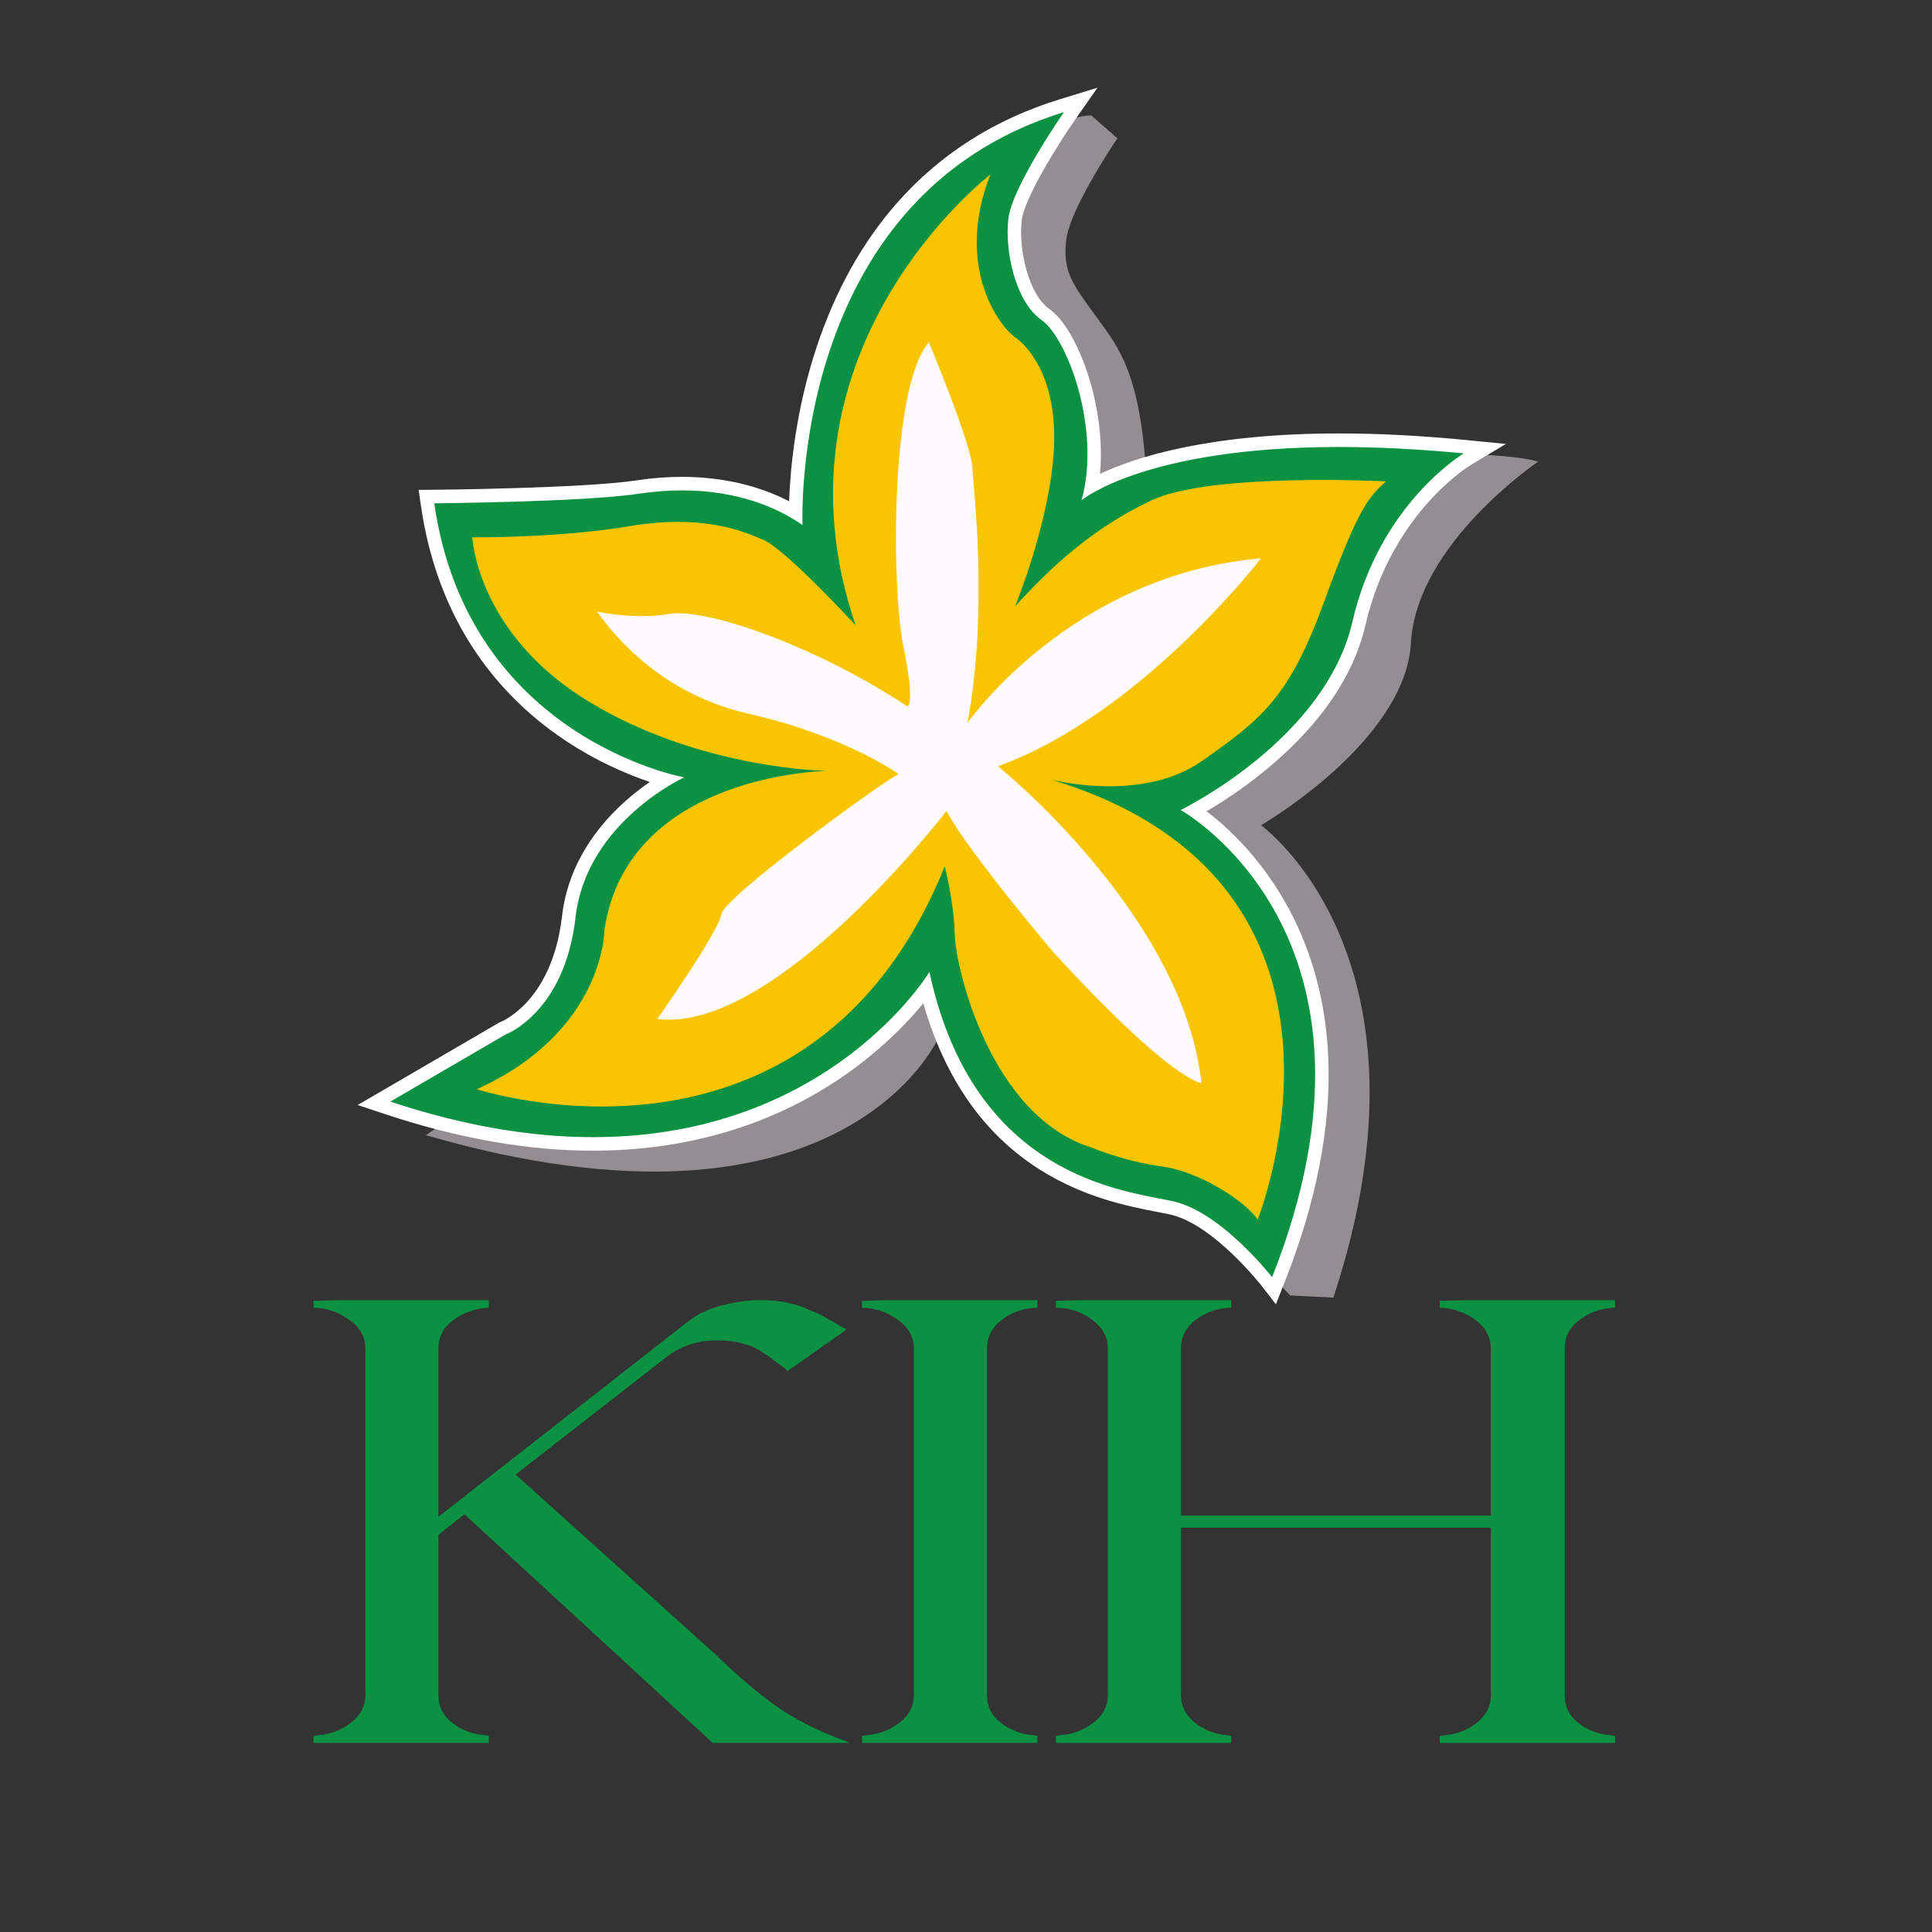 <?xml version="1.0" encoding="utf-8"?>
<!-- Generator: Adobe Illustrator 27.0.0, SVG Export Plug-In . SVG Version: 6.00 Build 0)  -->
<svg version="1.1" id="Layer_1" xmlns="http://www.w3.org/2000/svg" xmlns:xlink="http://www.w3.org/1999/xlink" x="0px" y="0px"
	 viewBox="0 0 1000 1000" style="enable-background:new 0 0 1000 1000;" xml:space="preserve">
<rect x="0" y="0" width="1000" height="1000" fill="#333333" stroke="none"/>
<style type="text/css">
	.st0{fill:#938E92;}
	.st1{fill:#0A9242;}
	.st2{fill:#FFFFFF;}
	.st3{fill:#F9C400;}
	.st4{fill:#FFFAFE;}
</style>
<g>
	<path class="st0" d="M578.36,71.6c0,0-24.14,35.45-26.4,52.05c-2.26,16.59,3.47,23.77,14.4,38.86
		c10.94,15.09,22.56,27.52,26.33,75.04c0,0,172.7-8.18,203.43,1.4c0,0-62.99,42.52-65.81,93.74s-77.62,94.46-77.62,94.46
		s95.58,68.42,37.47,244.48l-22.38-1.1l-25.7-27.12L485.39,537.77c0,0-49.81,112.07-264.96,49.81l188.86-130.75l24.21-105.15
		l69.41-252.91c0,0,38.34-39.03,61.94-39.03L578.36,71.6z"/>
	<g>
		<path class="st1" d="M655.66,663.25c-0.25-0.33-25.8-32.94-49.36-38.08c-1.82-0.4-3.9-0.8-6.32-1.26
			c-29.35-5.64-97.03-18.64-120.53-112.32c-6.05,8.13-18.17,22.53-37.29,37.03c-26.14,19.83-70.82,43.46-135.21,43.47
			c-0.01,0-0.02,0-0.02,0c-33.19,0-68.85-6.25-105.99-18.59l-7.36-2.44l66.55-38.76l0.29-0.11c1.16-0.44,28.69-11.33,33.98-57.73
			c4.43-38.91,35.06-61.83,50.08-70.85c-10.83-3.08-30.06-9.91-50.42-23.57c-28.1-18.86-63.54-54.81-72.76-119.04l-0.57-3.97
			l4.01-0.03c0.77-0.01,77.57-0.67,105.74-4.96c7.5-1.14,15.04-1.72,22.41-1.72c22.11,0,42.33,5.16,58.92,14.99
			c0.13-13.85,1.88-47.62,14.37-85.1c9.43-28.29,23.06-52.72,40.52-72.61c21.87-24.92,49.79-42.72,82.98-52.9l9.7-2.97l-5.8,8.32
			c-7.29,10.46-26.57,40.45-28.16,53.44c-2.54,20.83,6.2,42.68,15.64,49.26c7.63,5.32,15.72,20.37,20.62,38.36
			c2.89,10.62,6.77,30.17,3.4,50.27c14.65-8.12,52.4-23.5,128.08-23.5c20.22,0,42.03,1.12,64.84,3.34l10.67,1.04l-9.23,5.46
			c-0.42,0.25-42.44,25.83-56.01,84.85c-7.51,32.64-31.85,58.08-50.95,73.67c-14.13,11.54-27.3,19.41-34.41,23.33
			c9.59,6.59,30.23,23.19,46.03,52.62c12.21,22.74,18.92,48.43,19.96,76.36c1.29,34.73-6.24,73.04-22.39,113.86l-2.26,5.7
			L655.66,663.25z"/>
		<path class="st2" d="M550.71,58.04c0,0-26.72,38.31-28.76,55.02c-2.04,16.7,3.67,43.18,17.11,52.55
			c13.44,9.37,30.96,56.63,20.78,93.29c0,0,32.81-27.54,133.33-27.54c19,0,40.42,0.98,64.5,3.32c0,0-43.54,25.76-57.64,87.08
			c-14.1,61.32-88.92,97.5-88.92,97.5s117.34,64.89,47.32,241.84c0,0-26.27-33.88-51.38-39.35
			c-25.1-5.48-103.16-12.32-125.98-118.67c0,0-51.34,85.51-174.11,85.51c-30.47,0-65.32-5.26-104.9-18.41l59.58-34.71
			c0,0,30.62-11.25,36.25-60.62c5.62-49.37,56.25-72.49,56.25-72.49s-111.87-20-129.37-141.86c0,0,77.49-0.62,106.24-5
			c7.19-1.09,14.53-1.68,21.88-1.68c22.06,0,44.21,5.27,62.49,17.93C415.38,271.75,407.94,101.82,550.71,58.04 M568.06,45.4
			l-19.4,5.95c-33.83,10.37-62.29,28.52-84.59,53.94c-17.76,20.25-31.63,45.08-41.21,73.81c-11.13,33.39-13.84,63.92-14.42,80.35
			c-16.08-8.29-35.04-12.63-55.55-12.63c-7.55,0-15.27,0.59-22.94,1.76c-27.92,4.25-104.48,4.91-105.25,4.92l-8.01,0.06l1.14,7.93
			c4.14,28.86,13.81,54.61,28.74,76.52c11.96,17.56,27.28,32.68,45.53,44.93c16.78,11.26,32.84,17.97,44.25,21.8
			c-3.96,2.72-8.39,6.1-12.91,10.14c-18.78,16.8-30.02,37.27-32.52,59.19c-2.09,18.31-8.25,33.61-17.83,44.23
			c-6.94,7.69-13.41,10.43-13.9,10.63l-0.61,0.21l-0.47,0.3l-59.58,34.71l-13.4,7.8l14.72,4.89
			c37.49,12.45,73.53,18.76,107.11,18.76c28.82,0,56.2-4.64,81.38-13.78c20.19-7.33,39.01-17.56,55.94-30.4
			c15.59-11.83,26.64-23.63,33.61-32.14c10.5,36.76,29.19,64.65,55.66,83.03c24.72,17.16,50.42,22.1,65.77,25.05
			c2.39,0.46,4.46,0.86,6.23,1.24c22.3,4.87,47.09,36.49,47.34,36.81l7.52,9.68l4.51-11.4c16.33-41.27,23.95-80.05,22.63-115.28
			c-1.06-28.47-7.92-54.68-20.38-77.89c-13.98-26.04-31.74-42.3-42.67-50.61c7.61-4.46,18.59-11.51,30.18-20.98
			c12.32-10.06,22.78-20.78,31.08-31.87c10.54-14.07,17.62-28.79,21.06-43.73c6.89-29.97,21.27-50.8,32.12-63
			c11.83-13.31,22.18-19.57,22.28-19.63l18.26-10.92l-21.16-2.07c-22.92-2.23-44.85-3.36-65.18-3.36
			c-67.54,0-105.48,12.29-123.79,20.93c3.34-35.48-11.82-75.32-26.31-85.43c-4.8-3.34-8.93-10.35-11.64-19.72
			c-2.52-8.73-3.47-18.54-2.53-26.24c1.33-10.9,17.61-37.59,27.55-51.86L568.06,45.4L568.06,45.4z"/>
	</g>
	<g>
		<path class="st3" d="M525.4,313.86c0,0,17.06-41.22,19.9-78.18c2.84-36.96-11.37-55.08-19.9-61.12
			c-8.53-6.04-31.27-36.96-12.79-84.22c0,0-118.19,90.51-69.79,233.26c0,0-35.69-38.87-47.58-44.11
			c-11.89-5.23-32.83-13.32-69.46-7.14c-36.63,6.18-81.33,5.78-81.33,5.78s2.36,49.88,60.4,85.08s123.17,35.81,123.17,35.81
			S325.19,400.3,312.9,480.9c0,0,0.31,52.82-66.1,82.87c0,0,172.74,56.72,242.17-115.27c0,0,4.71,17.24,5.2,35.12
			c0.49,17.88,18.61,94.27,71,110.42c0,0,17.09,7.22,36.28,9.73c19.19,2.5,43.38,18.07,49.49,27.53c0,0,70.01-174.54-107.11-227.85
			c0,0,46.8,12.44,78.19-9.48c31.39-21.92,45.31-33.35,62.99-81.59s22.47-54.23,32.36-63.22c0,0-90.47-4.67-121.27,9.77
			C565.29,273.37,543.26,294.17,525.4,313.86z"/>
	</g>
	<path class="st4" d="M652.69,288.99c0,0-61.97,80.72-136.16,107.63c0,0,95.79,76.64,105.35,163.95c0,0-14.66,0-77.12-68.19
		c0,0-45.25-53.53-54.81-72.65c0,0-88.59,115.35-149.77,107.71c0,0,31.72-45.01,33.14-54.17c1.37-8.82,80.94-66.92,91.77-72.65
		c0,0-27.4-19.76-77.75-31.23c-50.35-11.47-73.93-47.16-78.39-52.9c0,0,18.48,4.46,37.6,1.27c19.12-3.19,76.04,16.73,123,47.8
		c0,0,4.46,0.64-1.91-30.59c-6.37-31.23-6.79-135.43,13.17-157.74c0,0,21.88,52.26,22.52,65.01c0.64,12.75,8.29,72.65-2.55,131.92
		C500.79,374.15,554.13,297.51,652.69,288.99z"/>
</g>
<g>
	<path class="st1" d="M162.26,902.14v-3.64l2.1-0.33c6.44-0.44,12.18-2.59,17.22-6.45c5.04-3.86,7.56-8.65,7.56-14.39V698.09
		c0-5.73-2.52-10.53-7.56-14.39c-5.04-3.86-10.78-6.12-17.22-6.78h-2.1v-3.64h2.1c4.48-0.22,8.89-0.33,13.23-0.33
		c4.34,0,8.89,0,13.65,0h61.74v3.97h-1.68c-6.44,0.66-12.11,2.87-17.01,6.61c-4.9,3.75-7.35,8.49-7.35,14.22v87.31l129.36-101.2
		c4.76-3.75,10.64-6.5,17.64-8.27c7-1.76,13.58-2.65,19.74-2.65c8.4,0,15.96,1.32,22.68,3.97c1.4,0.66,2.94,1.32,4.62,1.98
		c1.68,0.66,3.36,1.44,5.04,2.32c1.4,0.88,2.94,1.77,4.62,2.65c1.68,0.88,3.36,1.88,5.04,2.98l2.52,1.32l-30.66,21.5l-1.26-1.32
		c-1.4-1.1-2.8-2.15-4.2-3.14c-1.4-0.99-2.8-2.04-4.2-3.14c-1.4-0.88-2.66-1.71-3.78-2.48c-1.12-0.77-2.38-1.49-3.78-2.15
		c-2.52-1.1-5.32-1.98-8.4-2.65c-3.08-0.66-6.72-0.99-10.92-0.99c-10.08,0-18.76,2.87-26.04,8.6l-78.12,60.85l103.32,92.93
		c8.96,8.82,18.13,16.81,27.51,23.98c9.38,7.17,20.65,13.39,33.81,18.68l8.4,3.31H368.9L240.38,783.75l-13.44,10.58v83.34
		c0,5.74,2.45,10.47,7.35,14.22c4.9,3.75,10.57,5.84,17.01,6.28l1.68,0.33v3.64H162.26z"/>
	<path class="st1" d="M446.18,902.14v-3.64l2.1-0.33c6.44-0.44,12.18-2.59,17.22-6.45c5.04-3.86,7.56-8.65,7.56-14.39V698.09
		c0-5.73-2.52-10.53-7.56-14.39c-5.04-3.86-10.78-6.12-17.22-6.78h-2.1v-3.64h2.1c4.48-0.22,8.89-0.33,13.23-0.33
		c4.34,0,8.89,0,13.65,0h61.74v3.97h-1.68c-6.44,0.44-12.12,2.59-17.01,6.45c-4.9,3.86-7.35,8.66-7.35,14.39v179.91
		c0,5.74,2.45,10.47,7.35,14.22c4.9,3.75,10.57,5.84,17.01,6.28l1.68,0.33v3.64H446.18z"/>
	<path class="st1" d="M546.55,902.14v-3.64l2.1-0.33c6.44-0.44,12.18-2.59,17.22-6.45c5.04-3.86,7.56-8.65,7.56-14.39V698.09
		c0-5.73-2.52-10.58-7.56-14.55c-5.04-3.97-10.78-6.17-17.22-6.61h-2.1v-3.64h2.1c4.48-0.22,8.89-0.33,13.23-0.33
		c4.34,0,8.89,0,13.65,0h61.74v3.97h-1.68c-6.44,0.44-12.11,2.59-17.01,6.45c-4.9,3.86-7.35,8.66-7.35,14.39v86.65h160.44v-86.31
		c0-5.73-2.46-10.53-7.35-14.39c-4.9-3.86-10.57-6.12-17.01-6.78h-2.1v-3.64h2.1c4.48-0.22,8.89-0.33,13.23-0.33
		c4.34,0,8.75,0,13.23,0h62.16v3.97h-1.68c-6.44,0.44-12.11,2.59-17.01,6.45c-4.9,3.86-7.35,8.66-7.35,14.39v179.91
		c0,5.74,2.38,10.47,7.14,14.22c4.76,3.75,10.5,5.84,17.22,6.28l1.68,0.33v3.64h-90.72v-3.64l2.1-0.33
		c6.44-0.44,12.11-2.59,17.01-6.45c4.9-3.86,7.35-8.65,7.35-14.39v-86.65H611.23v86.65c0,5.74,2.45,10.53,7.35,14.39
		c4.9,3.86,10.57,6.01,17.01,6.45l1.68,0.33v3.64H546.55z"/>
</g>
</svg>
